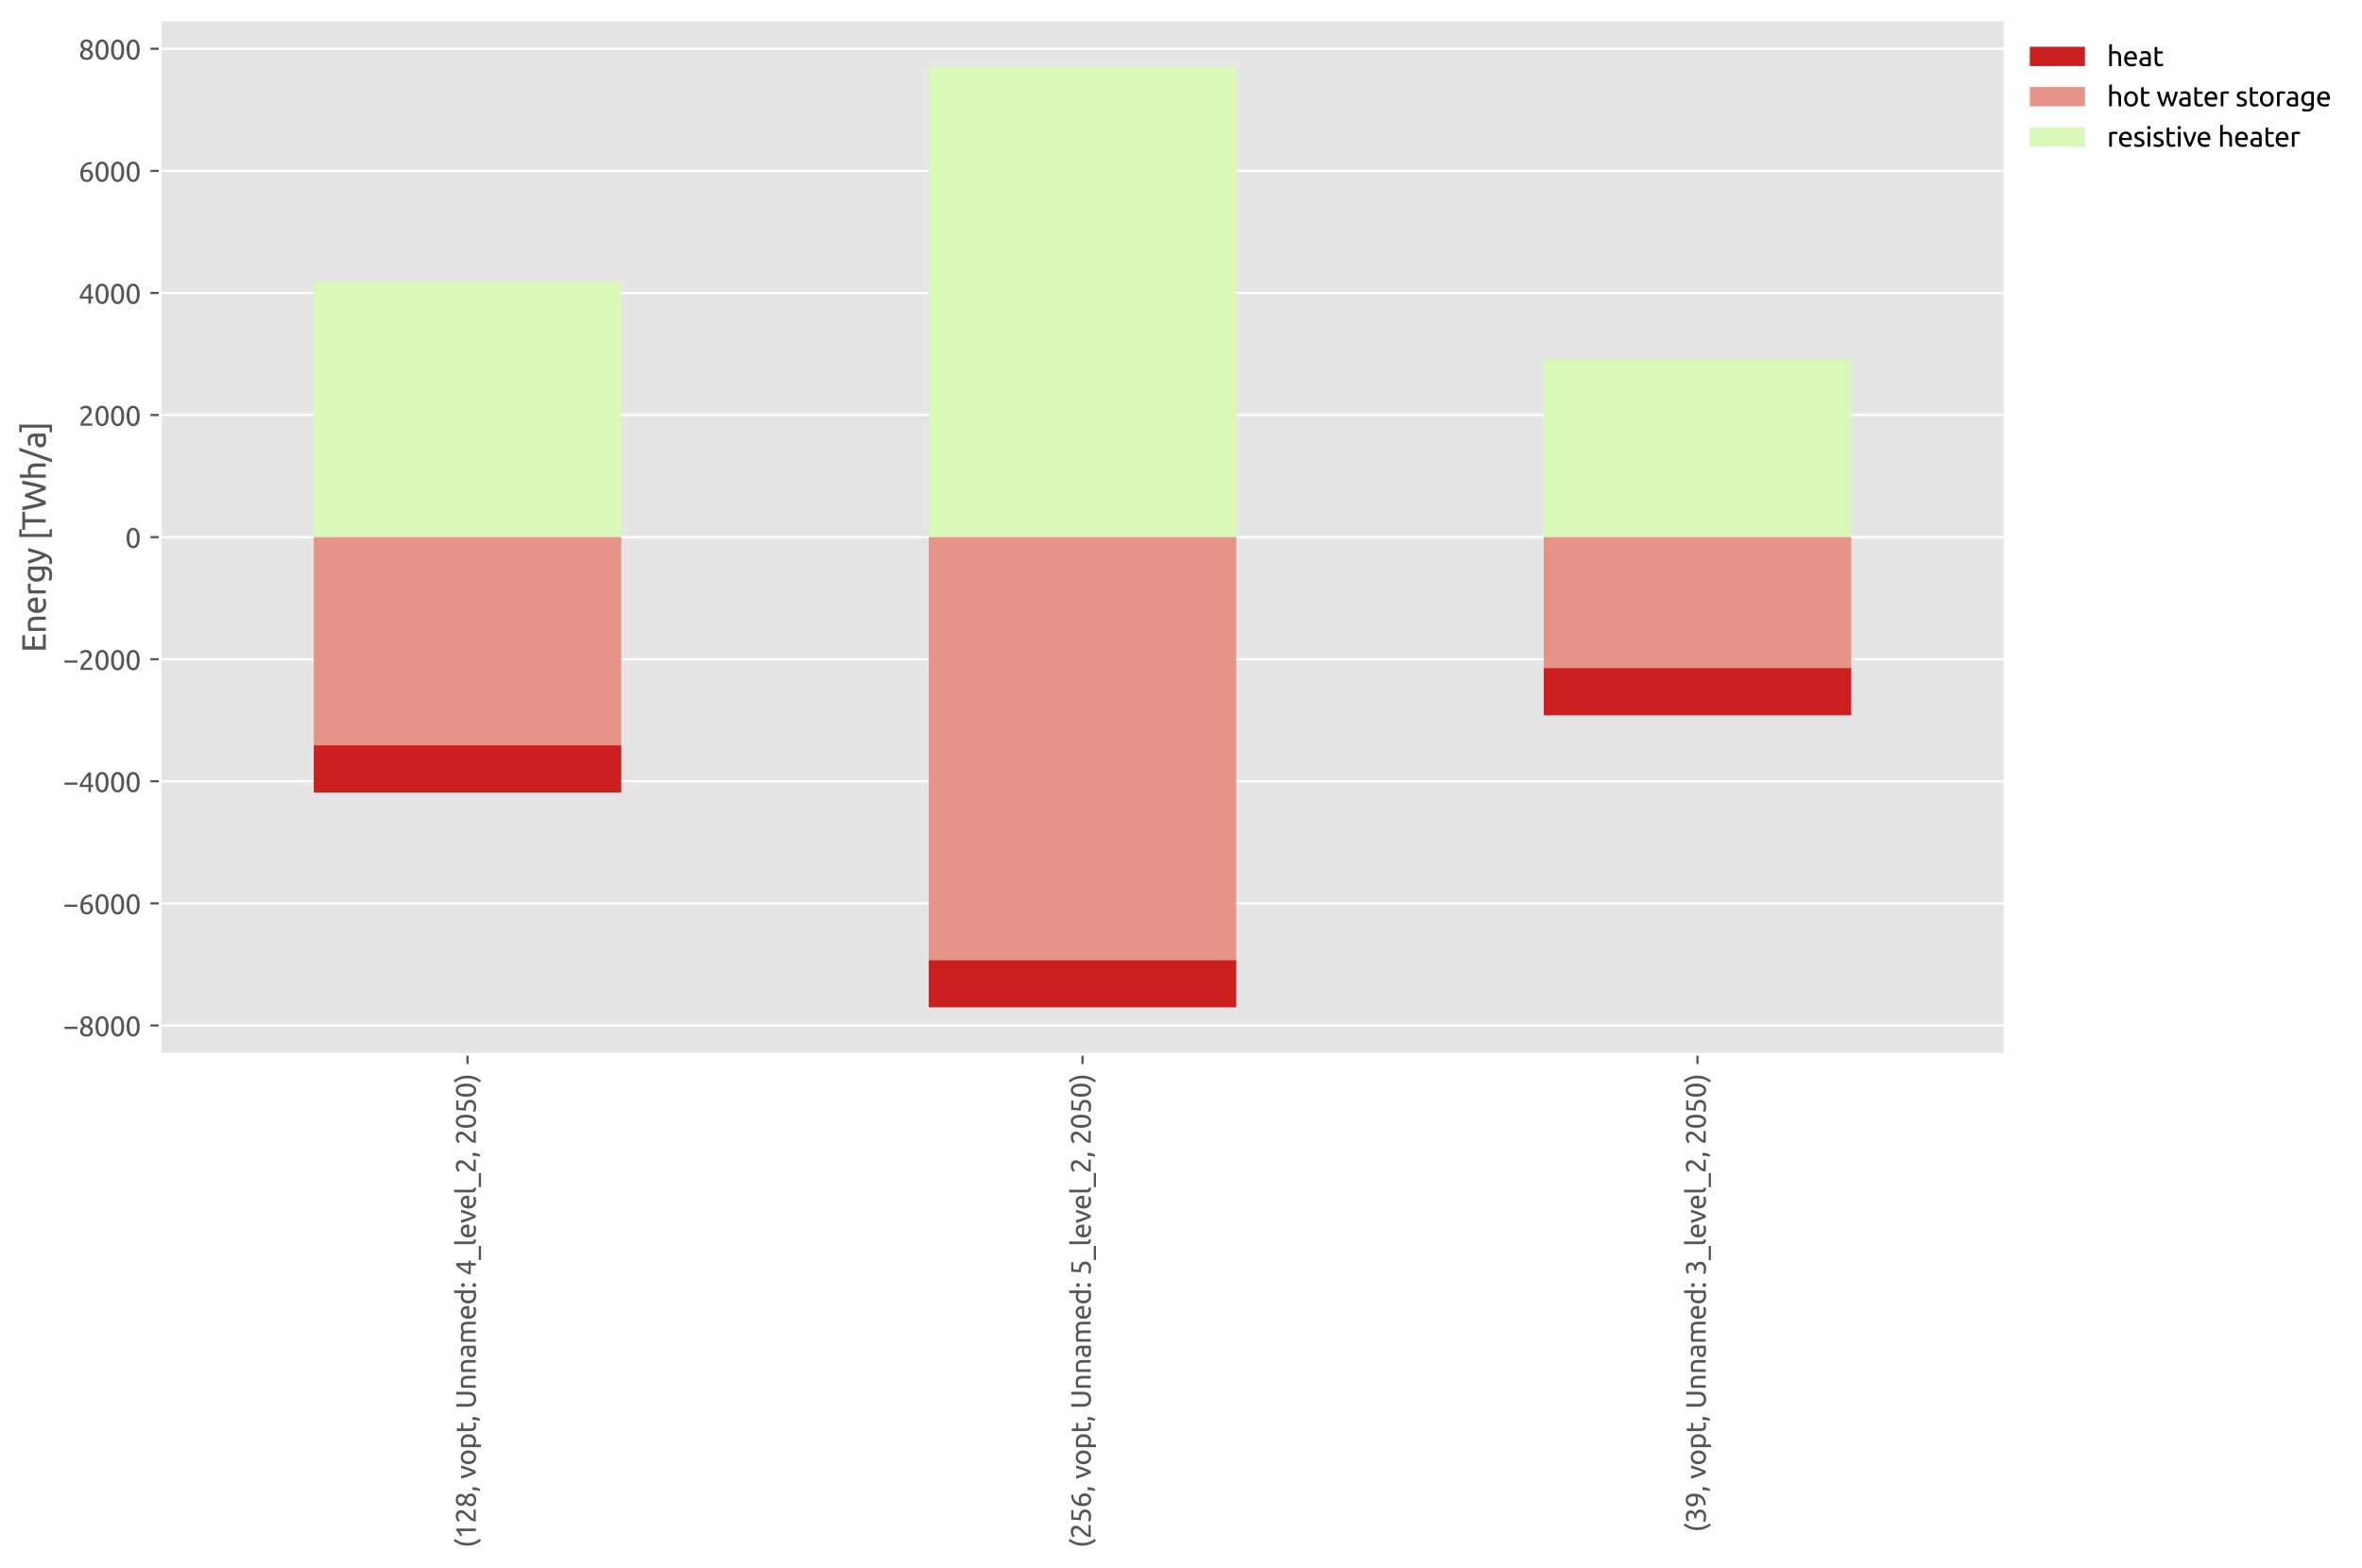 <?xml version="1.0" encoding="utf-8" standalone="no"?>
<!DOCTYPE svg PUBLIC "-//W3C//DTD SVG 1.1//EN"
  "http://www.w3.org/Graphics/SVG/1.1/DTD/svg11.dtd">
<svg xmlns:xlink="http://www.w3.org/1999/xlink" width="856.8pt" height="568.8pt" viewBox="0 0 856.8 568.8" xmlns="http://www.w3.org/2000/svg" version="1.1">
 <defs>
  <style type="text/css">*{stroke-linejoin: round; stroke-linecap: butt}</style>
 </defs>
 <g id="figure_1">
  <g id="patch_1">
   <path d="M 0 568.8 
L 856.8 568.8 
L 856.8 0 
L 0 0 
z
" style="fill: #ffffff"/>
  </g>
  <g id="axes_1">
   <g id="patch_2">
    <path d="M 58.054 382.548 
L 727.298 382.548 
L 727.298 7.2 
L 58.054 7.2 
z
" style="fill: #e5e5e5"/>
   </g>
   <g id="matplotlib.axis_1">
    <g id="xtick_1">
     <g id="line2d_1">
      <defs>
       <path id="m3939cc1139" d="M 0 0 
L 0 3.5 
" style="stroke: #555555; stroke-width: 0.8"/>
      </defs>
      <g>
       <use xlink:href="#m3939cc1139" x="169.595" y="382.548" style="fill: #555555; stroke: #555555; stroke-width: 0.8"/>
      </g>
     </g>
     <g id="text_1">
      <!-- (128, vopt, Unnamed: 4_level_2, 2050) -->
      <g style="fill: #555555" transform="translate(172.585 561.6) rotate(-90) scale(0.1 -0.1)">
       <defs>
        <path id="Ubuntu-28" d="M 1094 1914 
Q 1094 1094 1331 396 
Q 1568 -301 2029 -896 
L 1606 -1184 
Q 1107 -576 803 214 
Q 499 1005 499 1914 
Q 499 2822 803 3612 
Q 1107 4403 1606 5011 
L 2029 4723 
Q 1568 4128 1331 3430 
Q 1094 2733 1094 1914 
z
" transform="scale(0.016)"/>
        <path id="Ubuntu-31" d="M 595 3520 
Q 960 3661 1305 3881 
Q 1651 4102 1939 4435 
L 2362 4435 
L 2362 0 
L 1766 0 
L 1766 3610 
Q 1690 3539 1578 3462 
Q 1466 3386 1334 3315 
Q 1203 3245 1059 3181 
Q 915 3117 781 3072 
L 595 3520 
z
" transform="scale(0.016)"/>
        <path id="Ubuntu-32" d="M 2989 3302 
Q 2989 3072 2896 2857 
Q 2803 2643 2649 2435 
Q 2496 2227 2304 2025 
Q 2112 1824 1920 1632 
Q 1811 1523 1667 1376 
Q 1523 1229 1395 1069 
Q 1267 909 1180 761 
Q 1094 614 1094 506 
L 3136 506 
L 3136 0 
L 448 0 
Q 442 38 442 76 
Q 442 115 442 147 
Q 442 448 541 707 
Q 640 966 800 1196 
Q 960 1427 1158 1632 
Q 1357 1837 1549 2029 
Q 1709 2182 1853 2332 
Q 1997 2483 2109 2633 
Q 2221 2784 2288 2944 
Q 2355 3104 2355 3283 
Q 2355 3475 2294 3609 
Q 2234 3744 2131 3833 
Q 2029 3923 1891 3964 
Q 1754 4006 1600 4006 
Q 1414 4006 1260 3955 
Q 1107 3904 985 3837 
Q 864 3770 781 3696 
Q 698 3622 653 3584 
L 358 4006 
Q 416 4070 531 4163 
Q 646 4256 806 4339 
Q 966 4422 1164 4480 
Q 1363 4538 1594 4538 
Q 2291 4538 2640 4214 
Q 2989 3891 2989 3302 
z
" transform="scale(0.016)"/>
        <path id="Ubuntu-38" d="M 3258 1152 
Q 3258 883 3165 656 
Q 3072 429 2889 259 
Q 2707 90 2432 -3 
Q 2157 -96 1798 -96 
Q 1382 -96 1104 22 
Q 826 141 659 320 
Q 493 499 422 713 
Q 352 928 352 1120 
Q 352 1306 413 1475 
Q 474 1645 573 1792 
Q 672 1939 803 2057 
Q 934 2176 1082 2266 
Q 454 2624 454 3322 
Q 454 3565 550 3785 
Q 646 4006 822 4172 
Q 998 4339 1248 4438 
Q 1498 4538 1805 4538 
Q 2163 4538 2419 4429 
Q 2675 4320 2838 4150 
Q 3002 3981 3075 3776 
Q 3149 3571 3149 3379 
Q 3149 3194 3094 3030 
Q 3040 2867 2947 2726 
Q 2854 2586 2736 2477 
Q 2618 2368 2490 2285 
Q 3245 1926 3258 1152 
z
M 954 1114 
Q 954 998 995 873 
Q 1037 749 1139 643 
Q 1242 538 1402 467 
Q 1562 397 1805 397 
Q 2022 397 2185 461 
Q 2349 525 2451 624 
Q 2554 723 2605 851 
Q 2656 979 2656 1114 
Q 2656 1318 2579 1472 
Q 2502 1626 2358 1741 
Q 2214 1856 2012 1936 
Q 1811 2016 1555 2074 
Q 1267 1914 1110 1677 
Q 954 1440 954 1114 
z
M 2554 3386 
Q 2554 3482 2512 3597 
Q 2470 3712 2380 3811 
Q 2291 3910 2150 3977 
Q 2010 4045 1805 4045 
Q 1600 4045 1456 3981 
Q 1312 3917 1222 3817 
Q 1133 3718 1091 3600 
Q 1050 3482 1050 3366 
Q 1050 3226 1101 3085 
Q 1152 2944 1261 2822 
Q 1370 2701 1546 2605 
Q 1722 2509 1965 2451 
Q 2234 2611 2394 2825 
Q 2554 3040 2554 3386 
z
" transform="scale(0.016)"/>
        <path id="Ubuntu-2c" d="M 1139 730 
Q 1146 678 1146 630 
Q 1146 582 1146 531 
Q 1146 128 1027 -265 
Q 909 -659 704 -1018 
L 243 -870 
Q 403 -544 454 -208 
Q 506 128 506 422 
Q 506 506 502 582 
Q 499 659 493 730 
L 1139 730 
z
" transform="scale(0.016)"/>
        <path id="Ubuntu-20" transform="scale(0.016)"/>
        <path id="Ubuntu-76" d="M 3110 3328 
Q 2861 2394 2525 1536 
Q 2189 678 1875 0 
L 1338 0 
Q 1024 678 688 1536 
Q 352 2394 102 3328 
L 742 3328 
Q 819 3014 924 2659 
Q 1030 2304 1148 1955 
Q 1267 1606 1388 1280 
Q 1510 954 1619 698 
Q 1728 954 1849 1280 
Q 1971 1606 2089 1955 
Q 2208 2304 2313 2659 
Q 2419 3014 2496 3328 
L 3110 3328 
z
" transform="scale(0.016)"/>
        <path id="Ubuntu-6f" d="M 3450 1664 
Q 3450 1267 3334 947 
Q 3219 627 3011 396 
Q 2803 166 2515 41 
Q 2227 -83 1888 -83 
Q 1549 -83 1261 41 
Q 973 166 765 396 
Q 557 627 441 947 
Q 326 1267 326 1664 
Q 326 2054 441 2377 
Q 557 2701 765 2931 
Q 973 3162 1261 3286 
Q 1549 3411 1888 3411 
Q 2227 3411 2515 3286 
Q 2803 3162 3011 2931 
Q 3219 2701 3334 2377 
Q 3450 2054 3450 1664 
z
M 2829 1664 
Q 2829 2227 2576 2556 
Q 2323 2886 1888 2886 
Q 1453 2886 1200 2556 
Q 947 2227 947 1664 
Q 947 1101 1200 771 
Q 1453 442 1888 442 
Q 2323 442 2576 771 
Q 2829 1101 2829 1664 
z
" transform="scale(0.016)"/>
        <path id="Ubuntu-70" d="M 2822 1658 
Q 2822 2240 2534 2553 
Q 2246 2867 1766 2867 
Q 1498 2867 1347 2848 
Q 1197 2829 1107 2803 
L 1107 704 
Q 1216 614 1421 531 
Q 1626 448 1869 448 
Q 2125 448 2307 541 
Q 2490 634 2605 797 
Q 2720 960 2771 1181 
Q 2822 1402 2822 1658 
z
M 3443 1658 
Q 3443 1280 3344 960 
Q 3245 640 3053 409 
Q 2861 179 2582 51 
Q 2304 -77 1946 -77 
Q 1658 -77 1437 0 
Q 1216 77 1107 147 
L 1107 -1184 
L 512 -1184 
L 512 3226 
Q 723 3277 1040 3337 
Q 1357 3398 1773 3398 
Q 2157 3398 2464 3276 
Q 2771 3155 2988 2931 
Q 3206 2707 3324 2384 
Q 3443 2061 3443 1658 
z
" transform="scale(0.016)"/>
        <path id="Ubuntu-74" d="M 1069 3328 
L 2330 3328 
L 2330 2829 
L 1069 2829 
L 1069 1293 
Q 1069 1043 1107 880 
Q 1146 717 1222 624 
Q 1299 531 1414 492 
Q 1530 454 1683 454 
Q 1952 454 2115 515 
Q 2278 576 2342 602 
L 2458 109 
Q 2368 64 2144 -3 
Q 1920 -70 1632 -70 
Q 1293 -70 1072 16 
Q 851 102 716 275 
Q 582 448 528 701 
Q 474 954 474 1286 
L 474 4256 
L 1069 4358 
L 1069 3328 
z
" transform="scale(0.016)"/>
        <path id="Ubuntu-55" d="M 2202 -96 
Q 1766 -96 1446 38 
Q 1126 173 921 406 
Q 717 640 617 960 
Q 518 1280 518 1651 
L 518 4435 
L 1139 4435 
L 1139 1722 
Q 1139 1056 1433 755 
Q 1728 454 2202 454 
Q 2438 454 2633 528 
Q 2829 602 2969 755 
Q 3110 909 3187 1149 
Q 3264 1389 3264 1722 
L 3264 4435 
L 3885 4435 
L 3885 1651 
Q 3885 1280 3785 960 
Q 3686 640 3478 406 
Q 3270 173 2953 38 
Q 2637 -96 2202 -96 
z
" transform="scale(0.016)"/>
        <path id="Ubuntu-6e" d="M 512 3232 
Q 717 3283 1056 3340 
Q 1395 3398 1837 3398 
Q 2234 3398 2496 3286 
Q 2758 3174 2915 2972 
Q 3072 2771 3136 2489 
Q 3200 2208 3200 1869 
L 3200 0 
L 2605 0 
L 2605 1741 
Q 2605 2048 2563 2265 
Q 2522 2483 2426 2617 
Q 2330 2752 2170 2813 
Q 2010 2874 1773 2874 
Q 1677 2874 1574 2867 
Q 1472 2861 1379 2851 
Q 1286 2842 1212 2829 
Q 1139 2816 1107 2810 
L 1107 0 
L 512 0 
L 512 3232 
z
" transform="scale(0.016)"/>
        <path id="Ubuntu-61" d="M 1638 429 
Q 1850 429 2013 438 
Q 2176 448 2285 474 
L 2285 1466 
Q 2221 1498 2077 1520 
Q 1933 1542 1728 1542 
Q 1594 1542 1443 1523 
Q 1293 1504 1168 1443 
Q 1043 1382 960 1276 
Q 877 1171 877 998 
Q 877 678 1081 553 
Q 1286 429 1638 429 
z
M 1587 3411 
Q 1946 3411 2192 3318 
Q 2438 3226 2588 3056 
Q 2739 2886 2803 2652 
Q 2867 2419 2867 2138 
L 2867 58 
Q 2790 45 2652 22 
Q 2515 0 2342 -19 
Q 2170 -38 1968 -54 
Q 1766 -70 1568 -70 
Q 1286 -70 1049 -12 
Q 813 45 640 169 
Q 467 294 371 499 
Q 275 704 275 992 
Q 275 1267 387 1465 
Q 499 1664 691 1785 
Q 883 1907 1139 1964 
Q 1395 2022 1677 2022 
Q 1766 2022 1862 2012 
Q 1958 2003 2044 1987 
Q 2131 1971 2195 1958 
Q 2259 1946 2285 1939 
L 2285 2106 
Q 2285 2253 2253 2397 
Q 2221 2541 2137 2653 
Q 2054 2765 1910 2832 
Q 1766 2899 1536 2899 
Q 1242 2899 1021 2857 
Q 800 2816 691 2771 
L 621 3264 
Q 736 3315 1005 3363 
Q 1274 3411 1587 3411 
z
" transform="scale(0.016)"/>
        <path id="Ubuntu-6d" d="M 512 3232 
Q 717 3283 1053 3340 
Q 1389 3398 1830 3398 
Q 2150 3398 2368 3312 
Q 2586 3226 2733 3059 
Q 2778 3091 2874 3148 
Q 2970 3206 3110 3260 
Q 3251 3315 3424 3356 
Q 3597 3398 3795 3398 
Q 4179 3398 4422 3286 
Q 4666 3174 4803 2969 
Q 4941 2765 4989 2483 
Q 5037 2202 5037 1869 
L 5037 0 
L 4442 0 
L 4442 1741 
Q 4442 2035 4413 2246 
Q 4384 2458 4304 2598 
Q 4224 2739 4086 2806 
Q 3949 2874 3731 2874 
Q 3430 2874 3235 2794 
Q 3040 2714 2970 2650 
Q 3021 2483 3046 2284 
Q 3072 2086 3072 1869 
L 3072 0 
L 2477 0 
L 2477 1741 
Q 2477 2035 2445 2246 
Q 2413 2458 2333 2598 
Q 2253 2739 2115 2806 
Q 1978 2874 1766 2874 
Q 1677 2874 1574 2867 
Q 1472 2861 1379 2851 
Q 1286 2842 1209 2829 
Q 1133 2816 1107 2810 
L 1107 0 
L 512 0 
L 512 3232 
z
" transform="scale(0.016)"/>
        <path id="Ubuntu-65" d="M 326 1658 
Q 326 2099 454 2428 
Q 582 2758 793 2976 
Q 1005 3194 1280 3302 
Q 1555 3411 1843 3411 
Q 2515 3411 2873 2992 
Q 3232 2573 3232 1715 
Q 3232 1677 3232 1616 
Q 3232 1555 3226 1504 
L 947 1504 
Q 986 986 1248 717 
Q 1510 448 2067 448 
Q 2381 448 2595 502 
Q 2810 557 2918 608 
L 3002 109 
Q 2893 51 2621 -13 
Q 2349 -77 2003 -77 
Q 1568 -77 1251 54 
Q 934 186 729 416 
Q 525 646 425 963 
Q 326 1280 326 1658 
z
M 2611 1984 
Q 2618 2387 2410 2646 
Q 2202 2906 1837 2906 
Q 1632 2906 1475 2826 
Q 1318 2746 1209 2618 
Q 1101 2490 1040 2323 
Q 979 2157 960 1984 
L 2611 1984 
z
" transform="scale(0.016)"/>
        <path id="Ubuntu-64" d="M 2662 2624 
Q 2554 2714 2349 2797 
Q 2144 2880 1901 2880 
Q 1645 2880 1462 2787 
Q 1280 2694 1165 2531 
Q 1050 2368 998 2144 
Q 947 1920 947 1664 
Q 947 1082 1235 765 
Q 1523 448 2003 448 
Q 2246 448 2409 470 
Q 2573 493 2662 518 
L 2662 2624 
z
M 2662 4864 
L 3258 4966 
L 3258 96 
Q 3053 38 2733 -19 
Q 2413 -77 1997 -77 
Q 1613 -77 1305 44 
Q 998 166 780 390 
Q 563 614 444 937 
Q 326 1261 326 1664 
Q 326 2048 425 2368 
Q 525 2688 717 2918 
Q 909 3149 1187 3277 
Q 1466 3405 1824 3405 
Q 2112 3405 2333 3328 
Q 2554 3251 2662 3181 
L 2662 4864 
z
" transform="scale(0.016)"/>
        <path id="Ubuntu-3a" d="M 1216 346 
Q 1216 173 1101 45 
Q 986 -83 787 -83 
Q 589 -83 473 45 
Q 358 173 358 346 
Q 358 518 473 646 
Q 589 774 787 774 
Q 986 774 1101 646 
Q 1216 518 1216 346 
z
M 1216 2900 
Q 1216 2727 1101 2599 
Q 986 2471 787 2471 
Q 589 2471 473 2599 
Q 358 2727 358 2900 
Q 358 3072 473 3200 
Q 589 3328 787 3328 
Q 986 3328 1101 3200 
Q 1216 3072 1216 2900 
z
" transform="scale(0.016)"/>
        <path id="Ubuntu-34" d="M 256 1536 
Q 378 1818 589 2192 
Q 800 2566 1065 2963 
Q 1331 3360 1635 3744 
Q 1939 4128 2246 4435 
L 2816 4435 
L 2816 1619 
L 3341 1619 
L 3341 1133 
L 2816 1133 
L 2816 0 
L 2240 0 
L 2240 1133 
L 256 1133 
L 256 1536 
z
M 2240 3731 
Q 2048 3526 1853 3273 
Q 1658 3021 1472 2745 
Q 1286 2470 1123 2182 
Q 960 1894 832 1619 
L 2240 1619 
L 2240 3731 
z
" transform="scale(0.016)"/>
        <path id="Ubuntu-5f" d="M -26 -678 
L 3174 -678 
L 3174 -1184 
L -26 -1184 
L -26 -678 
z
" transform="scale(0.016)"/>
        <path id="Ubuntu-6c" d="M 1510 -64 
Q 960 -51 729 173 
Q 499 397 499 870 
L 499 4864 
L 1094 4966 
L 1094 966 
Q 1094 819 1120 723 
Q 1146 627 1203 569 
Q 1261 512 1357 483 
Q 1453 454 1594 435 
L 1510 -64 
z
" transform="scale(0.016)"/>
        <path id="Ubuntu-30" d="M 320 2221 
Q 320 3334 713 3936 
Q 1107 4538 1805 4538 
Q 2502 4538 2896 3936 
Q 3290 3334 3290 2221 
Q 3290 1107 2896 505 
Q 2502 -96 1805 -96 
Q 1107 -96 713 505 
Q 320 1107 320 2221 
z
M 2662 2221 
Q 2662 2586 2620 2912 
Q 2579 3238 2480 3481 
Q 2381 3725 2214 3869 
Q 2048 4013 1805 4013 
Q 1562 4013 1395 3869 
Q 1229 3725 1129 3481 
Q 1030 3238 988 2912 
Q 947 2586 947 2221 
Q 947 1856 988 1529 
Q 1030 1203 1129 960 
Q 1229 717 1395 573 
Q 1562 429 1805 429 
Q 2048 429 2214 573 
Q 2381 717 2480 960 
Q 2579 1203 2620 1529 
Q 2662 1856 2662 2221 
z
" transform="scale(0.016)"/>
        <path id="Ubuntu-35" d="M 1274 2726 
Q 2240 2688 2691 2304 
Q 3142 1920 3142 1261 
Q 3142 966 3043 716 
Q 2944 467 2742 288 
Q 2541 109 2233 6 
Q 1926 -96 1504 -96 
Q 1338 -96 1165 -70 
Q 992 -45 845 -6 
Q 698 32 582 70 
Q 467 109 416 134 
L 531 653 
Q 640 602 886 518 
Q 1133 435 1491 435 
Q 1779 435 1974 499 
Q 2170 563 2291 672 
Q 2413 781 2467 925 
Q 2522 1069 2522 1229 
Q 2522 1472 2438 1661 
Q 2355 1850 2144 1978 
Q 1933 2106 1581 2173 
Q 1229 2240 691 2240 
Q 730 2554 752 2829 
Q 774 3104 793 3366 
Q 813 3629 825 3888 
Q 838 4147 851 4435 
L 2989 4435 
L 2989 3930 
L 1370 3930 
Q 1363 3834 1350 3670 
Q 1338 3507 1325 3331 
Q 1312 3155 1299 2988 
Q 1286 2822 1274 2726 
z
" transform="scale(0.016)"/>
        <path id="Ubuntu-29" d="M 979 1914 
Q 979 2733 742 3430 
Q 506 4128 45 4723 
L 467 5011 
Q 966 4403 1270 3612 
Q 1574 2822 1574 1914 
Q 1574 1005 1270 214 
Q 966 -576 467 -1184 
L 45 -896 
Q 506 -301 742 396 
Q 979 1094 979 1914 
z
" transform="scale(0.016)"/>
       </defs>
       <use xlink:href="#Ubuntu-28"/>
       <use xlink:href="#Ubuntu-31" x="32.4"/>
       <use xlink:href="#Ubuntu-32" x="88.8"/>
       <use xlink:href="#Ubuntu-38" x="145.2"/>
       <use xlink:href="#Ubuntu-2c" x="201.6"/>
       <use xlink:href="#Ubuntu-20" x="226.2"/>
       <use xlink:href="#Ubuntu-76" x="249.3"/>
       <use xlink:href="#Ubuntu-6f" x="298.125"/>
       <use xlink:href="#Ubuntu-70" x="357.125"/>
       <use xlink:href="#Ubuntu-74" x="416.025"/>
       <use xlink:href="#Ubuntu-2c" x="456.225"/>
       <use xlink:href="#Ubuntu-20" x="480.825"/>
       <use xlink:href="#Ubuntu-55" x="503.925"/>
       <use xlink:href="#Ubuntu-6e" x="572.725"/>
       <use xlink:href="#Ubuntu-6e" x="630.125"/>
       <use xlink:href="#Ubuntu-61" x="687.525"/>
       <use xlink:href="#Ubuntu-6d" x="739.725"/>
       <use xlink:href="#Ubuntu-65" x="825.825"/>
       <use xlink:href="#Ubuntu-64" x="881.725"/>
       <use xlink:href="#Ubuntu-3a" x="940.625"/>
       <use xlink:href="#Ubuntu-20" x="965.225"/>
       <use xlink:href="#Ubuntu-34" x="988.325"/>
       <use xlink:href="#Ubuntu-5f" x="1044.725"/>
       <use xlink:href="#Ubuntu-6c" x="1093.925"/>
       <use xlink:href="#Ubuntu-65" x="1121.225"/>
       <use xlink:href="#Ubuntu-76" x="1177.125"/>
       <use xlink:href="#Ubuntu-65" x="1225.95"/>
       <use xlink:href="#Ubuntu-6c" x="1281.85"/>
       <use xlink:href="#Ubuntu-5f" x="1309.15"/>
       <use xlink:href="#Ubuntu-32" x="1358.35"/>
       <use xlink:href="#Ubuntu-2c" x="1414.75"/>
       <use xlink:href="#Ubuntu-20" x="1439.35"/>
       <use xlink:href="#Ubuntu-32" x="1462.45"/>
       <use xlink:href="#Ubuntu-30" x="1518.85"/>
       <use xlink:href="#Ubuntu-35" x="1575.25"/>
       <use xlink:href="#Ubuntu-30" x="1631.65"/>
       <use xlink:href="#Ubuntu-29" x="1688.05"/>
      </g>
     </g>
    </g>
    <g id="xtick_2">
     <g id="line2d_2">
      <g>
       <use xlink:href="#m3939cc1139" x="392.676" y="382.548" style="fill: #555555; stroke: #555555; stroke-width: 0.8"/>
      </g>
     </g>
     <g id="text_2">
      <!-- (256, vopt, Unnamed: 5_level_2, 2050) -->
      <g style="fill: #555555" transform="translate(395.666 561.6) rotate(-90) scale(0.1 -0.1)">
       <defs>
        <path id="Ubuntu-36" d="M 403 1779 
Q 403 2426 582 2922 
Q 762 3418 1091 3757 
Q 1421 4096 1891 4272 
Q 2362 4448 2950 4454 
L 2995 3955 
Q 2618 3949 2307 3872 
Q 1997 3795 1753 3628 
Q 1510 3462 1344 3196 
Q 1178 2931 1094 2541 
Q 1261 2618 1469 2669 
Q 1677 2720 1901 2720 
Q 2278 2720 2540 2605 
Q 2803 2490 2969 2301 
Q 3136 2112 3209 1865 
Q 3283 1619 3283 1350 
Q 3283 1107 3200 851 
Q 3117 595 2947 384 
Q 2778 173 2515 38 
Q 2253 -96 1894 -96 
Q 1165 -96 784 403 
Q 403 902 403 1779 
z
M 1837 2234 
Q 1613 2234 1421 2192 
Q 1229 2150 1037 2067 
Q 1030 1997 1027 1923 
Q 1024 1850 1024 1779 
Q 1024 1498 1062 1248 
Q 1101 998 1200 809 
Q 1299 621 1465 509 
Q 1632 397 1888 397 
Q 2099 397 2246 486 
Q 2394 576 2490 717 
Q 2586 858 2627 1021 
Q 2669 1184 2669 1338 
Q 2669 1773 2461 2003 
Q 2253 2234 1837 2234 
z
" transform="scale(0.016)"/>
       </defs>
       <use xlink:href="#Ubuntu-28"/>
       <use xlink:href="#Ubuntu-32" x="32.4"/>
       <use xlink:href="#Ubuntu-35" x="88.8"/>
       <use xlink:href="#Ubuntu-36" x="145.2"/>
       <use xlink:href="#Ubuntu-2c" x="201.6"/>
       <use xlink:href="#Ubuntu-20" x="226.2"/>
       <use xlink:href="#Ubuntu-76" x="249.3"/>
       <use xlink:href="#Ubuntu-6f" x="298.125"/>
       <use xlink:href="#Ubuntu-70" x="357.125"/>
       <use xlink:href="#Ubuntu-74" x="416.025"/>
       <use xlink:href="#Ubuntu-2c" x="456.225"/>
       <use xlink:href="#Ubuntu-20" x="480.825"/>
       <use xlink:href="#Ubuntu-55" x="503.925"/>
       <use xlink:href="#Ubuntu-6e" x="572.725"/>
       <use xlink:href="#Ubuntu-6e" x="630.125"/>
       <use xlink:href="#Ubuntu-61" x="687.525"/>
       <use xlink:href="#Ubuntu-6d" x="739.725"/>
       <use xlink:href="#Ubuntu-65" x="825.825"/>
       <use xlink:href="#Ubuntu-64" x="881.725"/>
       <use xlink:href="#Ubuntu-3a" x="940.625"/>
       <use xlink:href="#Ubuntu-20" x="965.225"/>
       <use xlink:href="#Ubuntu-35" x="988.325"/>
       <use xlink:href="#Ubuntu-5f" x="1044.725"/>
       <use xlink:href="#Ubuntu-6c" x="1093.925"/>
       <use xlink:href="#Ubuntu-65" x="1121.225"/>
       <use xlink:href="#Ubuntu-76" x="1177.125"/>
       <use xlink:href="#Ubuntu-65" x="1225.95"/>
       <use xlink:href="#Ubuntu-6c" x="1281.85"/>
       <use xlink:href="#Ubuntu-5f" x="1309.15"/>
       <use xlink:href="#Ubuntu-32" x="1358.35"/>
       <use xlink:href="#Ubuntu-2c" x="1414.75"/>
       <use xlink:href="#Ubuntu-20" x="1439.35"/>
       <use xlink:href="#Ubuntu-32" x="1462.45"/>
       <use xlink:href="#Ubuntu-30" x="1518.85"/>
       <use xlink:href="#Ubuntu-35" x="1575.25"/>
       <use xlink:href="#Ubuntu-30" x="1631.65"/>
       <use xlink:href="#Ubuntu-29" x="1688.05"/>
      </g>
     </g>
    </g>
    <g id="xtick_3">
     <g id="line2d_3">
      <g>
       <use xlink:href="#m3939cc1139" x="615.758" y="382.548" style="fill: #555555; stroke: #555555; stroke-width: 0.8"/>
      </g>
     </g>
     <g id="text_3">
      <!-- (39, vopt, Unnamed: 3_level_2, 2050) -->
      <g style="fill: #555555" transform="translate(618.748 555.959) rotate(-90) scale(0.1 -0.1)">
       <defs>
        <path id="Ubuntu-33" d="M 1446 435 
Q 2016 435 2262 659 
Q 2509 883 2509 1261 
Q 2509 1504 2406 1670 
Q 2304 1837 2137 1936 
Q 1971 2035 1750 2076 
Q 1530 2118 1299 2118 
L 1146 2118 
L 1146 2605 
L 1357 2605 
Q 1517 2605 1686 2637 
Q 1856 2669 1997 2752 
Q 2138 2835 2227 2979 
Q 2317 3123 2317 3341 
Q 2317 3520 2253 3648 
Q 2189 3776 2083 3859 
Q 1978 3942 1840 3977 
Q 1702 4013 1549 4013 
Q 1242 4013 1027 3923 
Q 813 3834 666 3738 
L 435 4192 
Q 512 4243 630 4304 
Q 749 4365 896 4416 
Q 1043 4467 1212 4502 
Q 1382 4538 1568 4538 
Q 1920 4538 2176 4451 
Q 2432 4365 2598 4208 
Q 2765 4051 2848 3836 
Q 2931 3622 2931 3373 
Q 2931 3027 2732 2780 
Q 2534 2534 2253 2406 
Q 2426 2355 2586 2259 
Q 2746 2163 2864 2016 
Q 2982 1869 3056 1677 
Q 3130 1485 3130 1248 
Q 3130 960 3030 713 
Q 2931 467 2723 288 
Q 2515 109 2201 6 
Q 1888 -96 1459 -96 
Q 1293 -96 1117 -70 
Q 941 -45 787 -6 
Q 634 32 518 70 
Q 403 109 352 134 
L 467 653 
Q 576 602 829 518 
Q 1082 435 1446 435 
z
" transform="scale(0.016)"/>
        <path id="Ubuntu-39" d="M 3206 2662 
Q 3206 1344 2550 669 
Q 1894 -6 602 -13 
L 582 486 
Q 986 486 1309 563 
Q 1632 640 1875 809 
Q 2118 979 2281 1248 
Q 2445 1517 2522 1907 
Q 2355 1830 2144 1782 
Q 1933 1734 1709 1734 
Q 1331 1734 1068 1846 
Q 806 1958 640 2147 
Q 474 2336 400 2582 
Q 326 2829 326 3098 
Q 326 3334 409 3590 
Q 493 3846 662 4057 
Q 832 4269 1094 4403 
Q 1357 4538 1715 4538 
Q 2080 4538 2358 4410 
Q 2637 4282 2825 4038 
Q 3014 3795 3110 3446 
Q 3206 3098 3206 2662 
z
M 1773 2221 
Q 1997 2221 2195 2262 
Q 2394 2304 2579 2387 
Q 2586 2458 2586 2525 
Q 2586 2592 2586 2662 
Q 2586 2938 2547 3190 
Q 2509 3443 2409 3632 
Q 2310 3821 2144 3933 
Q 1978 4045 1722 4045 
Q 1510 4045 1363 3955 
Q 1216 3866 1120 3728 
Q 1024 3590 982 3427 
Q 941 3264 941 3110 
Q 941 2675 1149 2448 
Q 1357 2221 1773 2221 
z
" transform="scale(0.016)"/>
       </defs>
       <use xlink:href="#Ubuntu-28"/>
       <use xlink:href="#Ubuntu-33" x="32.4"/>
       <use xlink:href="#Ubuntu-39" x="88.8"/>
       <use xlink:href="#Ubuntu-2c" x="145.2"/>
       <use xlink:href="#Ubuntu-20" x="169.8"/>
       <use xlink:href="#Ubuntu-76" x="192.9"/>
       <use xlink:href="#Ubuntu-6f" x="241.725"/>
       <use xlink:href="#Ubuntu-70" x="300.725"/>
       <use xlink:href="#Ubuntu-74" x="359.625"/>
       <use xlink:href="#Ubuntu-2c" x="399.825"/>
       <use xlink:href="#Ubuntu-20" x="424.425"/>
       <use xlink:href="#Ubuntu-55" x="447.525"/>
       <use xlink:href="#Ubuntu-6e" x="516.325"/>
       <use xlink:href="#Ubuntu-6e" x="573.725"/>
       <use xlink:href="#Ubuntu-61" x="631.125"/>
       <use xlink:href="#Ubuntu-6d" x="683.325"/>
       <use xlink:href="#Ubuntu-65" x="769.425"/>
       <use xlink:href="#Ubuntu-64" x="825.325"/>
       <use xlink:href="#Ubuntu-3a" x="884.225"/>
       <use xlink:href="#Ubuntu-20" x="908.825"/>
       <use xlink:href="#Ubuntu-33" x="931.925"/>
       <use xlink:href="#Ubuntu-5f" x="988.325"/>
       <use xlink:href="#Ubuntu-6c" x="1037.525"/>
       <use xlink:href="#Ubuntu-65" x="1064.825"/>
       <use xlink:href="#Ubuntu-76" x="1120.725"/>
       <use xlink:href="#Ubuntu-65" x="1169.55"/>
       <use xlink:href="#Ubuntu-6c" x="1225.45"/>
       <use xlink:href="#Ubuntu-5f" x="1252.75"/>
       <use xlink:href="#Ubuntu-32" x="1301.95"/>
       <use xlink:href="#Ubuntu-2c" x="1358.35"/>
       <use xlink:href="#Ubuntu-20" x="1382.95"/>
       <use xlink:href="#Ubuntu-32" x="1406.05"/>
       <use xlink:href="#Ubuntu-30" x="1462.45"/>
       <use xlink:href="#Ubuntu-35" x="1518.85"/>
       <use xlink:href="#Ubuntu-30" x="1575.25"/>
       <use xlink:href="#Ubuntu-29" x="1631.65"/>
      </g>
     </g>
    </g>
   </g>
   <g id="matplotlib.axis_2">
    <g id="ytick_1">
     <g id="line2d_4">
      <path d="M 58.054 372.065 
L 727.298 372.065 
" clip-path="url(#p383e29c29a)" style="fill: none; stroke: #ffffff; stroke-width: 0.8; stroke-linecap: square"/>
     </g>
     <g id="line2d_5">
      <defs>
       <path id="mf695cb93a2" d="M 0 0 
L -3.5 0 
" style="stroke: #555555; stroke-width: 0.8"/>
      </defs>
      <g>
       <use xlink:href="#mf695cb93a2" x="58.054" y="372.065" style="fill: #555555; stroke: #555555; stroke-width: 0.8"/>
      </g>
     </g>
     <g id="text_4">
      <!-- −8000 -->
      <g style="fill: #555555" transform="translate(22.851 375.945) scale(0.1 -0.1)">
       <defs>
        <path id="Ubuntu-2212" d="M 339 2138 
L 3270 2138 
L 3270 1632 
L 339 1632 
L 339 2138 
z
" transform="scale(0.016)"/>
       </defs>
       <use xlink:href="#Ubuntu-2212"/>
       <use xlink:href="#Ubuntu-38" x="56.4"/>
       <use xlink:href="#Ubuntu-30" x="112.8"/>
       <use xlink:href="#Ubuntu-30" x="169.2"/>
       <use xlink:href="#Ubuntu-30" x="225.6"/>
      </g>
     </g>
    </g>
    <g id="ytick_2">
     <g id="line2d_6">
      <path d="M 58.054 327.769 
L 727.298 327.769 
" clip-path="url(#p383e29c29a)" style="fill: none; stroke: #ffffff; stroke-width: 0.8; stroke-linecap: square"/>
     </g>
     <g id="line2d_7">
      <g>
       <use xlink:href="#mf695cb93a2" x="58.054" y="327.769" style="fill: #555555; stroke: #555555; stroke-width: 0.8"/>
      </g>
     </g>
     <g id="text_5">
      <!-- −6000 -->
      <g style="fill: #555555" transform="translate(22.851 331.649) scale(0.1 -0.1)">
       <use xlink:href="#Ubuntu-2212"/>
       <use xlink:href="#Ubuntu-36" x="56.4"/>
       <use xlink:href="#Ubuntu-30" x="112.8"/>
       <use xlink:href="#Ubuntu-30" x="169.2"/>
       <use xlink:href="#Ubuntu-30" x="225.6"/>
      </g>
     </g>
    </g>
    <g id="ytick_3">
     <g id="line2d_8">
      <path d="M 58.054 283.474 
L 727.298 283.474 
" clip-path="url(#p383e29c29a)" style="fill: none; stroke: #ffffff; stroke-width: 0.8; stroke-linecap: square"/>
     </g>
     <g id="line2d_9">
      <g>
       <use xlink:href="#mf695cb93a2" x="58.054" y="283.474" style="fill: #555555; stroke: #555555; stroke-width: 0.8"/>
      </g>
     </g>
     <g id="text_6">
      <!-- −4000 -->
      <g style="fill: #555555" transform="translate(22.851 287.353) scale(0.1 -0.1)">
       <use xlink:href="#Ubuntu-2212"/>
       <use xlink:href="#Ubuntu-34" x="56.4"/>
       <use xlink:href="#Ubuntu-30" x="112.8"/>
       <use xlink:href="#Ubuntu-30" x="169.2"/>
       <use xlink:href="#Ubuntu-30" x="225.6"/>
      </g>
     </g>
    </g>
    <g id="ytick_4">
     <g id="line2d_10">
      <path d="M 58.054 239.178 
L 727.298 239.178 
" clip-path="url(#p383e29c29a)" style="fill: none; stroke: #ffffff; stroke-width: 0.8; stroke-linecap: square"/>
     </g>
     <g id="line2d_11">
      <g>
       <use xlink:href="#mf695cb93a2" x="58.054" y="239.178" style="fill: #555555; stroke: #555555; stroke-width: 0.8"/>
      </g>
     </g>
     <g id="text_7">
      <!-- −2000 -->
      <g style="fill: #555555" transform="translate(22.851 243.058) scale(0.1 -0.1)">
       <use xlink:href="#Ubuntu-2212"/>
       <use xlink:href="#Ubuntu-32" x="56.4"/>
       <use xlink:href="#Ubuntu-30" x="112.8"/>
       <use xlink:href="#Ubuntu-30" x="169.2"/>
       <use xlink:href="#Ubuntu-30" x="225.6"/>
      </g>
     </g>
    </g>
    <g id="ytick_5">
     <g id="line2d_12">
      <path d="M 58.054 194.882 
L 727.298 194.882 
" clip-path="url(#p383e29c29a)" style="fill: none; stroke: #ffffff; stroke-width: 0.8; stroke-linecap: square"/>
     </g>
     <g id="line2d_13">
      <g>
       <use xlink:href="#mf695cb93a2" x="58.054" y="194.882" style="fill: #555555; stroke: #555555; stroke-width: 0.8"/>
      </g>
     </g>
     <g id="text_8">
      <!-- 0 -->
      <g style="fill: #555555" transform="translate(45.414 198.762) scale(0.1 -0.1)">
       <use xlink:href="#Ubuntu-30"/>
      </g>
     </g>
    </g>
    <g id="ytick_6">
     <g id="line2d_14">
      <path d="M 58.054 150.586 
L 727.298 150.586 
" clip-path="url(#p383e29c29a)" style="fill: none; stroke: #ffffff; stroke-width: 0.8; stroke-linecap: square"/>
     </g>
     <g id="line2d_15">
      <g>
       <use xlink:href="#mf695cb93a2" x="58.054" y="150.586" style="fill: #555555; stroke: #555555; stroke-width: 0.8"/>
      </g>
     </g>
     <g id="text_9">
      <!-- 2000 -->
      <g style="fill: #555555" transform="translate(28.492 154.466) scale(0.1 -0.1)">
       <use xlink:href="#Ubuntu-32"/>
       <use xlink:href="#Ubuntu-30" x="56.4"/>
       <use xlink:href="#Ubuntu-30" x="112.8"/>
       <use xlink:href="#Ubuntu-30" x="169.2"/>
      </g>
     </g>
    </g>
    <g id="ytick_7">
     <g id="line2d_16">
      <path d="M 58.054 106.291 
L 727.298 106.291 
" clip-path="url(#p383e29c29a)" style="fill: none; stroke: #ffffff; stroke-width: 0.8; stroke-linecap: square"/>
     </g>
     <g id="line2d_17">
      <g>
       <use xlink:href="#mf695cb93a2" x="58.054" y="106.291" style="fill: #555555; stroke: #555555; stroke-width: 0.8"/>
      </g>
     </g>
     <g id="text_10">
      <!-- 4000 -->
      <g style="fill: #555555" transform="translate(28.492 110.17) scale(0.1 -0.1)">
       <use xlink:href="#Ubuntu-34"/>
       <use xlink:href="#Ubuntu-30" x="56.4"/>
       <use xlink:href="#Ubuntu-30" x="112.8"/>
       <use xlink:href="#Ubuntu-30" x="169.2"/>
      </g>
     </g>
    </g>
    <g id="ytick_8">
     <g id="line2d_18">
      <path d="M 58.054 61.995 
L 727.298 61.995 
" clip-path="url(#p383e29c29a)" style="fill: none; stroke: #ffffff; stroke-width: 0.8; stroke-linecap: square"/>
     </g>
     <g id="line2d_19">
      <g>
       <use xlink:href="#mf695cb93a2" x="58.054" y="61.995" style="fill: #555555; stroke: #555555; stroke-width: 0.8"/>
      </g>
     </g>
     <g id="text_11">
      <!-- 6000 -->
      <g style="fill: #555555" transform="translate(28.492 65.875) scale(0.1 -0.1)">
       <use xlink:href="#Ubuntu-36"/>
       <use xlink:href="#Ubuntu-30" x="56.4"/>
       <use xlink:href="#Ubuntu-30" x="112.8"/>
       <use xlink:href="#Ubuntu-30" x="169.2"/>
      </g>
     </g>
    </g>
    <g id="ytick_9">
     <g id="line2d_20">
      <path d="M 58.054 17.699 
L 727.298 17.699 
" clip-path="url(#p383e29c29a)" style="fill: none; stroke: #ffffff; stroke-width: 0.8; stroke-linecap: square"/>
     </g>
     <g id="line2d_21">
      <g>
       <use xlink:href="#mf695cb93a2" x="58.054" y="17.699" style="fill: #555555; stroke: #555555; stroke-width: 0.8"/>
      </g>
     </g>
     <g id="text_12">
      <!-- 8000 -->
      <g style="fill: #555555" transform="translate(28.492 21.579) scale(0.1 -0.1)">
       <use xlink:href="#Ubuntu-38"/>
       <use xlink:href="#Ubuntu-30" x="56.4"/>
       <use xlink:href="#Ubuntu-30" x="112.8"/>
       <use xlink:href="#Ubuntu-30" x="169.2"/>
      </g>
     </g>
    </g>
    <g id="text_13">
     <!-- Energy [TWh/a] -->
     <g style="fill: #555555" transform="translate(16.596 236.755) rotate(-90) scale(0.12 -0.12)">
      <defs>
       <path id="Ubuntu-45" d="M 550 0 
L 550 4435 
L 3258 4435 
L 3258 3904 
L 1171 3904 
L 1171 2586 
L 3027 2586 
L 3027 2067 
L 1171 2067 
L 1171 531 
L 3418 531 
L 3418 0 
L 550 0 
z
" transform="scale(0.016)"/>
       <path id="Ubuntu-72" d="M 1741 3398 
Q 1818 3398 1917 3388 
Q 2016 3379 2112 3363 
Q 2208 3347 2288 3331 
Q 2368 3315 2406 3302 
L 2304 2784 
Q 2234 2810 2070 2845 
Q 1907 2880 1651 2880 
Q 1485 2880 1321 2845 
Q 1158 2810 1107 2797 
L 1107 0 
L 512 0 
L 512 3187 
Q 723 3264 1036 3331 
Q 1350 3398 1741 3398 
z
" transform="scale(0.016)"/>
       <path id="Ubuntu-67" d="M 2598 333 
Q 2522 282 2301 202 
Q 2080 122 1786 122 
Q 1485 122 1219 218 
Q 954 314 755 515 
Q 557 717 441 1017 
Q 326 1318 326 1734 
Q 326 2099 435 2403 
Q 544 2707 752 2928 
Q 960 3149 1261 3273 
Q 1562 3398 1939 3398 
Q 2355 3398 2665 3337 
Q 2976 3277 3187 3226 
L 3187 256 
Q 3187 -512 2790 -857 
Q 2394 -1203 1587 -1203 
Q 1274 -1203 995 -1152 
Q 717 -1101 512 -1030 
L 621 -512 
Q 800 -582 1059 -636 
Q 1318 -691 1600 -691 
Q 2131 -691 2364 -480 
Q 2598 -269 2598 192 
L 2598 333 
z
M 2592 2803 
Q 2502 2829 2352 2851 
Q 2202 2874 1946 2874 
Q 1466 2874 1206 2560 
Q 947 2246 947 1728 
Q 947 1440 1020 1235 
Q 1094 1030 1219 896 
Q 1344 762 1507 698 
Q 1670 634 1843 634 
Q 2080 634 2278 701 
Q 2477 768 2592 858 
L 2592 2803 
z
" transform="scale(0.016)"/>
       <path id="Ubuntu-79" d="M 122 -621 
Q 192 -653 304 -681 
Q 416 -710 525 -710 
Q 877 -710 1075 -553 
Q 1274 -397 1434 -45 
Q 1030 723 681 1584 
Q 333 2445 102 3328 
L 742 3328 
Q 813 3040 912 2707 
Q 1011 2374 1132 2022 
Q 1254 1670 1395 1318 
Q 1536 966 1690 640 
Q 1933 1312 2112 1971 
Q 2291 2630 2451 3328 
L 3066 3328 
Q 2835 2387 2553 1520 
Q 2272 653 1946 -102 
Q 1818 -390 1680 -598 
Q 1542 -806 1376 -940 
Q 1210 -1075 1002 -1139 
Q 794 -1203 531 -1203 
Q 461 -1203 384 -1193 
Q 307 -1184 233 -1168 
Q 160 -1152 99 -1133 
Q 38 -1114 13 -1101 
L 122 -621 
z
" transform="scale(0.016)"/>
       <path id="Ubuntu-5b" d="M 614 5011 
L 2054 5011 
L 2054 4544 
L 1171 4544 
L 1171 -717 
L 2054 -717 
L 2054 -1184 
L 614 -1184 
L 614 5011 
z
" transform="scale(0.016)"/>
       <path id="Ubuntu-54" d="M 3514 4435 
L 3514 3898 
L 2118 3898 
L 2118 0 
L 1498 0 
L 1498 3898 
L 102 3898 
L 102 4435 
L 3514 4435 
z
" transform="scale(0.016)"/>
       <path id="Ubuntu-57" d="M 2976 3008 
Q 2707 2150 2432 1420 
Q 2157 691 1882 0 
L 1261 0 
Q 922 979 662 2067 
Q 403 3155 179 4435 
L 832 4435 
Q 922 3936 1018 3437 
Q 1114 2938 1216 2467 
Q 1318 1997 1420 1568 
Q 1523 1139 1632 774 
Q 1888 1446 2176 2249 
Q 2464 3053 2714 3910 
L 3251 3910 
Q 3501 3053 3795 2249 
Q 4090 1446 4346 774 
Q 4448 1133 4550 1561 
Q 4653 1990 4752 2460 
Q 4851 2931 4947 3433 
Q 5043 3936 5133 4435 
L 5766 4435 
Q 5536 3155 5277 2067 
Q 5018 979 4685 0 
L 4064 0 
Q 3782 691 3513 1420 
Q 3245 2150 2976 3008 
z
" transform="scale(0.016)"/>
       <path id="Ubuntu-68" d="M 512 0 
L 512 4864 
L 1107 4966 
L 1107 3264 
Q 1274 3328 1462 3363 
Q 1651 3398 1837 3398 
Q 2234 3398 2496 3286 
Q 2758 3174 2915 2972 
Q 3072 2771 3136 2489 
Q 3200 2208 3200 1869 
L 3200 0 
L 2605 0 
L 2605 1741 
Q 2605 2048 2563 2265 
Q 2522 2483 2426 2617 
Q 2330 2752 2170 2813 
Q 2010 2874 1773 2874 
Q 1677 2874 1574 2861 
Q 1472 2848 1379 2832 
Q 1286 2816 1212 2797 
Q 1139 2778 1107 2765 
L 1107 0 
L 512 0 
z
" transform="scale(0.016)"/>
       <path id="Ubuntu-2f" d="M 454 -1184 
L -154 -1184 
L 2016 5011 
L 2611 5011 
L 454 -1184 
z
" transform="scale(0.016)"/>
       <path id="Ubuntu-5d" d="M 1491 -1184 
L 51 -1184 
L 51 -717 
L 934 -717 
L 934 4544 
L 51 4544 
L 51 5011 
L 1491 5011 
L 1491 -1184 
z
" transform="scale(0.016)"/>
      </defs>
      <use xlink:href="#Ubuntu-45"/>
      <use xlink:href="#Ubuntu-6e" x="57.1"/>
      <use xlink:href="#Ubuntu-65" x="114.5"/>
      <use xlink:href="#Ubuntu-72" x="170.4"/>
      <use xlink:href="#Ubuntu-67" x="209"/>
      <use xlink:href="#Ubuntu-79" x="266.8"/>
      <use xlink:href="#Ubuntu-20" x="316.5"/>
      <use xlink:href="#Ubuntu-5b" x="339.6"/>
      <use xlink:href="#Ubuntu-54" x="369.25"/>
      <use xlink:href="#Ubuntu-57" x="427.5"/>
      <use xlink:href="#Ubuntu-68" x="520.4"/>
      <use xlink:href="#Ubuntu-2f" x="577.5"/>
      <use xlink:href="#Ubuntu-61" x="615.9"/>
      <use xlink:href="#Ubuntu-5d" x="665.1"/>
     </g>
    </g>
   </g>
   <g id="patch_3">
    <path d="M 113.825 194.882 
L 225.365 194.882 
L 225.365 102.217 
L 113.825 102.217 
z
" clip-path="url(#p383e29c29a)" style="fill: #d8f9b8"/>
   </g>
   <g id="patch_4">
    <path d="M 336.906 194.882 
L 448.447 194.882 
L 448.447 24.261 
L 336.906 24.261 
z
" clip-path="url(#p383e29c29a)" style="fill: #d8f9b8"/>
   </g>
   <g id="patch_5">
    <path d="M 559.987 194.882 
L 671.528 194.882 
L 671.528 130.231 
L 559.987 130.231 
z
" clip-path="url(#p383e29c29a)" style="fill: #d8f9b8"/>
   </g>
   <g id="patch_6">
    <path d="M 113.825 194.882 
L 225.365 194.882 
L 225.365 270.427 
L 113.825 270.427 
z
" clip-path="url(#p383e29c29a)" style="fill: #e69487"/>
   </g>
   <g id="patch_7">
    <path d="M 336.906 194.882 
L 448.447 194.882 
L 448.447 348.367 
L 336.906 348.367 
z
" clip-path="url(#p383e29c29a)" style="fill: #e69487"/>
   </g>
   <g id="patch_8">
    <path d="M 559.987 194.882 
L 671.528 194.882 
L 671.528 242.391 
L 559.987 242.391 
z
" clip-path="url(#p383e29c29a)" style="fill: #e69487"/>
   </g>
   <g id="patch_9">
    <path d="M 113.825 270.427 
L 225.365 270.427 
L 225.365 287.54 
L 113.825 287.54 
z
" clip-path="url(#p383e29c29a)" style="fill: #cc1f1f"/>
   </g>
   <g id="patch_10">
    <path d="M 336.906 348.367 
L 448.447 348.367 
L 448.447 365.487 
L 336.906 365.487 
z
" clip-path="url(#p383e29c29a)" style="fill: #cc1f1f"/>
   </g>
   <g id="patch_11">
    <path d="M 559.987 242.391 
L 671.528 242.391 
L 671.528 259.528 
L 559.987 259.528 
z
" clip-path="url(#p383e29c29a)" style="fill: #cc1f1f"/>
   </g>
   <g id="patch_12">
    <path d="M 58.054 382.548 
L 58.054 7.2 
" style="fill: none; stroke: #ffffff; stroke-linejoin: miter; stroke-linecap: square"/>
   </g>
   <g id="patch_13">
    <path d="M 727.298 382.548 
L 727.298 7.2 
" style="fill: none; stroke: #ffffff; stroke-linejoin: miter; stroke-linecap: square"/>
   </g>
   <g id="patch_14">
    <path d="M 58.054 382.548 
L 727.298 382.548 
" style="fill: none; stroke: #ffffff; stroke-linejoin: miter; stroke-linecap: square"/>
   </g>
   <g id="patch_15">
    <path d="M 58.054 7.2 
L 727.298 7.2 
" style="fill: none; stroke: #ffffff; stroke-linejoin: miter; stroke-linecap: square"/>
   </g>
   <g id="legend_1">
    <g id="patch_16">
     <path d="M 736.298 23.959 
L 756.298 23.959 
L 756.298 16.959 
L 736.298 16.959 
z
" style="fill: #cc1f1f"/>
    </g>
    <g id="text_14">
     <!-- heat -->
     <g transform="translate(764.298 23.959) scale(0.1 -0.1)">
      <use xlink:href="#Ubuntu-68"/>
      <use xlink:href="#Ubuntu-65" x="57.1"/>
      <use xlink:href="#Ubuntu-61" x="113"/>
      <use xlink:href="#Ubuntu-74" x="165.2"/>
     </g>
    </g>
    <g id="patch_17">
     <path d="M 736.298 38.569 
L 756.298 38.569 
L 756.298 31.569 
L 736.298 31.569 
z
" style="fill: #e69487"/>
    </g>
    <g id="text_15">
     <!-- hot water storage -->
     <g transform="translate(764.298 38.569) scale(0.1 -0.1)">
      <defs>
       <path id="Ubuntu-77" d="M 3232 0 
Q 3053 461 2851 1053 
Q 2650 1645 2483 2285 
Q 2317 1645 2118 1053 
Q 1920 461 1741 0 
L 1222 0 
Q 928 659 646 1504 
Q 365 2349 115 3328 
L 755 3328 
Q 819 3027 908 2675 
Q 998 2323 1097 1971 
Q 1197 1619 1305 1292 
Q 1414 966 1510 723 
Q 1619 1024 1724 1360 
Q 1830 1696 1926 2038 
Q 2022 2381 2108 2710 
Q 2195 3040 2259 3328 
L 2752 3328 
Q 2810 3040 2893 2710 
Q 2976 2381 3072 2038 
Q 3168 1696 3273 1360 
Q 3379 1024 3488 723 
Q 3584 966 3689 1292 
Q 3795 1619 3897 1971 
Q 4000 2323 4089 2675 
Q 4179 3027 4243 3328 
L 4858 3328 
Q 4608 2349 4326 1504 
Q 4045 659 3750 0 
L 3232 0 
z
" transform="scale(0.016)"/>
       <path id="Ubuntu-73" d="M 1286 429 
Q 1651 429 1827 525 
Q 2003 621 2003 832 
Q 2003 1050 1830 1178 
Q 1658 1306 1261 1466 
Q 1069 1542 893 1622 
Q 717 1702 589 1811 
Q 461 1920 384 2073 
Q 307 2227 307 2451 
Q 307 2893 633 3152 
Q 960 3411 1523 3411 
Q 1664 3411 1805 3395 
Q 1946 3379 2067 3356 
Q 2189 3334 2281 3308 
Q 2374 3283 2426 3264 
L 2317 2752 
Q 2221 2803 2016 2857 
Q 1811 2912 1523 2912 
Q 1274 2912 1088 2813 
Q 902 2714 902 2502 
Q 902 2394 944 2310 
Q 986 2227 1072 2160 
Q 1158 2093 1286 2035 
Q 1414 1978 1594 1914 
Q 1830 1824 2016 1737 
Q 2202 1651 2333 1536 
Q 2464 1421 2534 1257 
Q 2605 1094 2605 858 
Q 2605 397 2262 160 
Q 1920 -77 1286 -77 
Q 845 -77 595 -3 
Q 346 70 256 109 
L 365 621 
Q 467 582 691 505 
Q 915 429 1286 429 
z
" transform="scale(0.016)"/>
      </defs>
      <use xlink:href="#Ubuntu-68"/>
      <use xlink:href="#Ubuntu-6f" x="57.1"/>
      <use xlink:href="#Ubuntu-74" x="116.1"/>
      <use xlink:href="#Ubuntu-20" x="156.3"/>
      <use xlink:href="#Ubuntu-77" x="179.4"/>
      <use xlink:href="#Ubuntu-61" x="257.1"/>
      <use xlink:href="#Ubuntu-74" x="309.3"/>
      <use xlink:href="#Ubuntu-65" x="348.5"/>
      <use xlink:href="#Ubuntu-72" x="404.4"/>
      <use xlink:href="#Ubuntu-20" x="443"/>
      <use xlink:href="#Ubuntu-73" x="466.1"/>
      <use xlink:href="#Ubuntu-74" x="510.7"/>
      <use xlink:href="#Ubuntu-6f" x="549.525"/>
      <use xlink:href="#Ubuntu-72" x="608.525"/>
      <use xlink:href="#Ubuntu-61" x="647.125"/>
      <use xlink:href="#Ubuntu-67" x="699.325"/>
      <use xlink:href="#Ubuntu-65" x="757.125"/>
     </g>
    </g>
    <g id="patch_18">
     <path d="M 736.298 53.208 
L 756.298 53.208 
L 756.298 46.208 
L 736.298 46.208 
z
" style="fill: #d8f9b8"/>
    </g>
    <g id="text_16">
     <!-- resistive heater -->
     <g transform="translate(764.298 53.208) scale(0.1 -0.1)">
      <defs>
       <path id="Ubuntu-69" d="M 1107 0 
L 512 0 
L 512 3328 
L 1107 3328 
L 1107 0 
z
M 806 3930 
Q 646 3930 534 4035 
Q 422 4141 422 4320 
Q 422 4499 534 4604 
Q 646 4710 806 4710 
Q 966 4710 1078 4604 
Q 1190 4499 1190 4320 
Q 1190 4141 1078 4035 
Q 966 3930 806 3930 
z
" transform="scale(0.016)"/>
      </defs>
      <use xlink:href="#Ubuntu-72"/>
      <use xlink:href="#Ubuntu-65" x="38.6"/>
      <use xlink:href="#Ubuntu-73" x="94.5"/>
      <use xlink:href="#Ubuntu-69" x="139.1"/>
      <use xlink:href="#Ubuntu-73" x="164.4"/>
      <use xlink:href="#Ubuntu-74" x="209"/>
      <use xlink:href="#Ubuntu-69" x="249.2"/>
      <use xlink:href="#Ubuntu-76" x="274.5"/>
      <use xlink:href="#Ubuntu-65" x="323.325"/>
      <use xlink:href="#Ubuntu-20" x="379.225"/>
      <use xlink:href="#Ubuntu-68" x="402.325"/>
      <use xlink:href="#Ubuntu-65" x="459.425"/>
      <use xlink:href="#Ubuntu-61" x="515.325"/>
      <use xlink:href="#Ubuntu-74" x="567.525"/>
      <use xlink:href="#Ubuntu-65" x="606.725"/>
      <use xlink:href="#Ubuntu-72" x="662.625"/>
     </g>
    </g>
   </g>
  </g>
 </g>
 <defs>
  <clipPath id="p383e29c29a">
   <rect x="58.054" y="7.2" width="669.244" height="375.348"/>
  </clipPath>
 </defs>
</svg>
